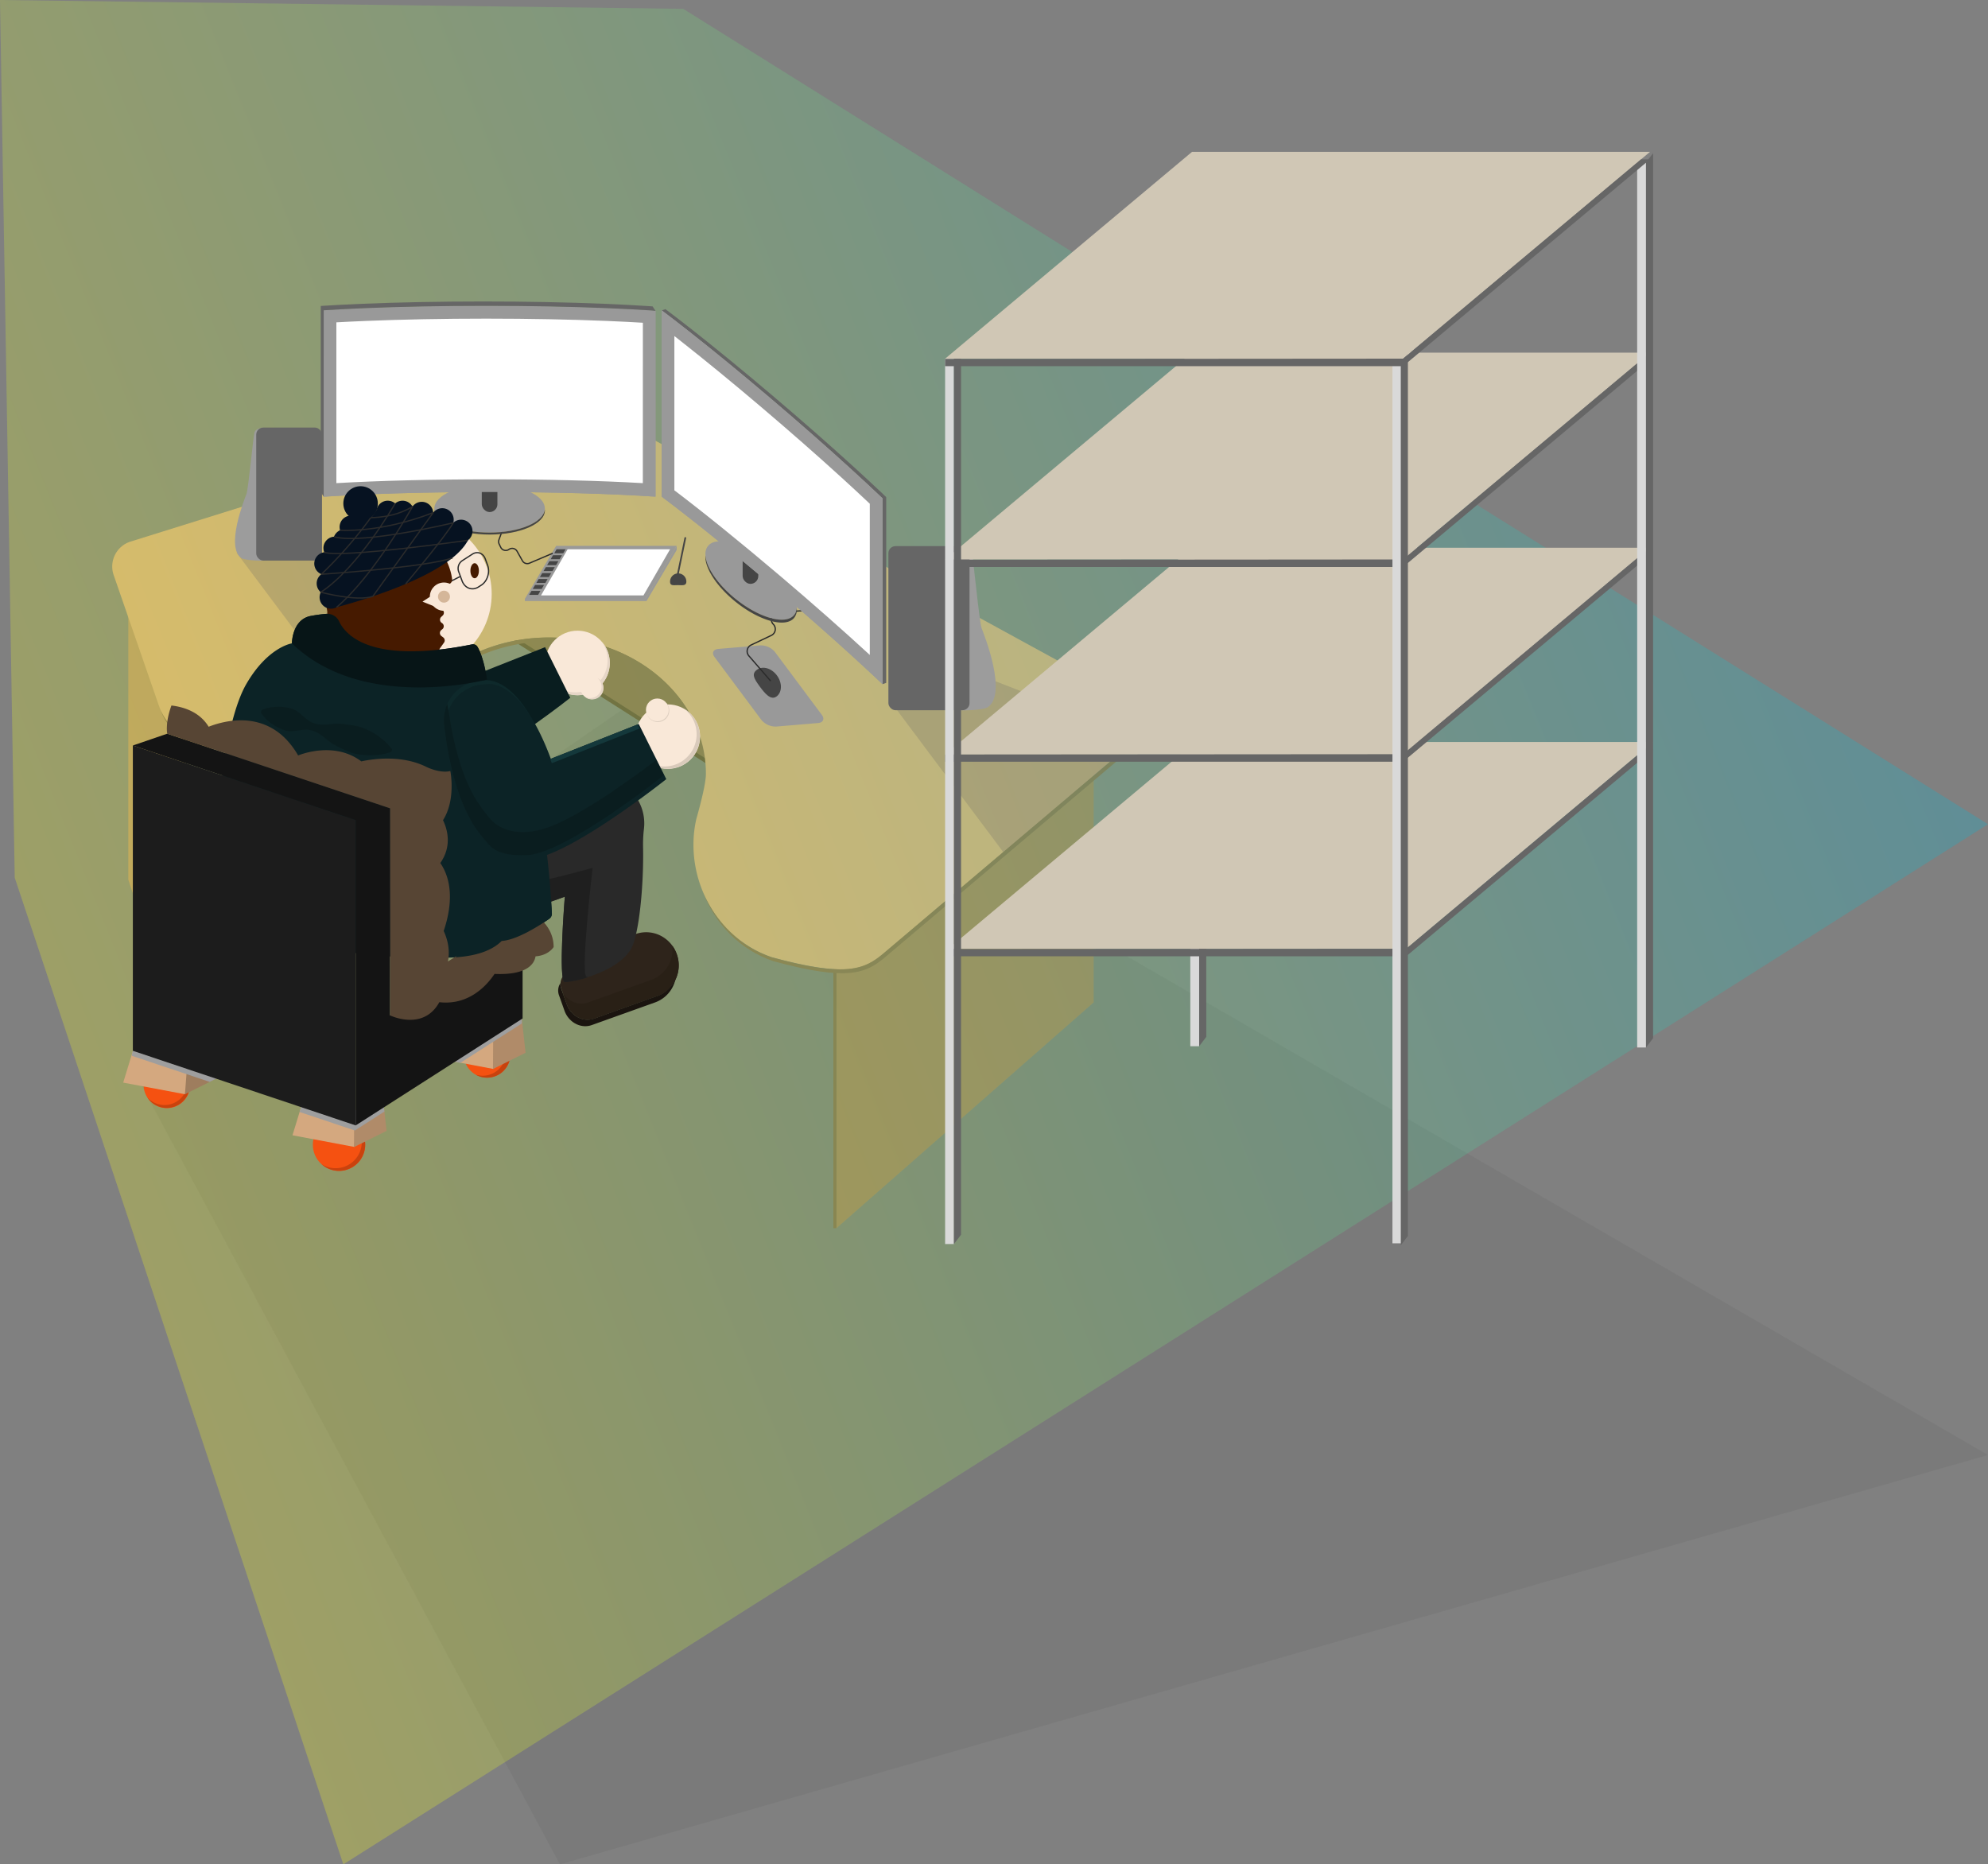 <svg xmlns="http://www.w3.org/2000/svg" xmlns:xlink="http://www.w3.org/1999/xlink" viewBox="0 0 1567.74 1470.19"><rect x="0" y="0" width="1567.74" height="1470.19" fill="#808080" stroke="none"/><defs><style>.cls-1{isolation:isolate;}.cls-2{fill:#e3d3c5;}.cls-13,.cls-15,.cls-3{fill:#666;}.cls-3{opacity:0.2;}.cls-4{fill:#b5906d;}.cls-5{fill:#a17f60;}.cls-6{fill:#9e7e5e;}.cls-7{fill:#82674d;}.cls-8{fill:#614d3a;}.cls-9{fill:#856a50;}.cls-10{fill:#d4a87f;}.cls-11{fill:#856950;}.cls-12{opacity:0.25;fill:url(#Degradado_sin_nombre_4);}.cls-13{opacity:0.24;}.cls-14{fill:#9c9c9c;}.cls-16{fill:#d9d9d9;}.cls-17{fill:#d0c7b5;}.cls-18{fill:#999;}.cls-19{fill:#454545;}.cls-20{fill:#fff;}.cls-21{fill:none;stroke:#2b2b2b;stroke-linejoin:round;}.cls-22{fill:#f9e8d8;}.cls-23{fill:#461a00;}.cls-24{fill:#3b1600;}.cls-25{fill:#2e241b;}.cls-26{fill:#292016;}.cls-27{fill:#1a140f;}.cls-28{fill:#292929;}.cls-29{fill:#1f1f1f;}.cls-30{fill:#e6d6c7;}.cls-31{fill:#0c2326;}.cls-32{fill:#091d1f;}.cls-33{fill:#decfc0;}.cls-34{fill:#d9cabb;}.cls-35{fill:#14383b;}.cls-36{fill:#0e292b;}.cls-37{fill:#0a1d1f;}.cls-38{fill:#f55111;}.cls-39{fill:#c9430e;}.cls-40{fill:#9e7d5e;}.cls-41{fill:#c9420e;}.cls-42{fill:#b08b69;}.cls-43{fill:#c7420e;}.cls-44{mix-blend-mode:multiply;}.cls-45{fill:#9e9e9e;}.cls-46{fill:#1c1c1c;}.cls-47{fill:#141414;}.cls-48{fill:#574534;}.cls-49{fill:#061221;}.cls-50{fill:#071517;}.cls-51{fill:#d4b699;}</style><linearGradient id="Degradado_sin_nombre_4" x1="291.61" y1="90.18" x2="2004.24" y2="90.18" gradientTransform="matrix(-0.82, 0.33, -0.33, -0.82, 1667.71, 207.92)" gradientUnits="userSpaceOnUse"><stop offset="0" stop-color="#00b8d9"/><stop offset="1" stop-color="#fdff15"/></linearGradient></defs><g class="cls-1"><g id="Capa_2" data-name="Capa 2"><g id="gorro"><path class="cls-2" d="M387.21,475.58c-2.51,10.63-6,23.18-16.2,29-44.12,25.28-74.83-12.87-76.56-14.27-3-2.41-28.95-17.66-27-35.36a60.9,60.9,0,1,0,119.8,20.62Z"/><polyline class="cls-3" points="111.06 855.02 441.55 1470.19 1567.74 1147.36 519.1 540 308.55 685.16 111.06 855.02"/><polygon class="cls-4" points="142.45 569.35 101.18 444.33 101.18 693.62 142.45 818.64 142.45 569.35"/><polygon class="cls-5" points="105.05 444.33 105.05 456.06 142.45 569.35 142.45 819.29 146.32 818.64 146.32 569.35 105.05 444.33"/><polygon class="cls-6" points="862.45 541.24 659.61 719.23 659.61 968.52 862.45 790.53 862.45 541.24"/><polygon class="cls-7" points="659.61 719.3 860 543.46 860 540.53 657.16 718.52 657.16 968.52 659.61 968.52 659.61 719.3"/><polygon class="cls-8" points="401.01 489.83 391.29 496.74 582.29 618.26 585.83 607.42 401.01 489.83"/><polyline class="cls-9" points="392.59 493.9 583.6 615.43 603.18 555.41 422.58 472.61 392.59 493.9"/><path class="cls-10" d="M916.43,565.9,739.93,715.24l-8.26,7-33.24,28.13L697,751.59c-15.22,12.87-29.37,19.25-88.19,3.28-37.24-12.51-61.95-48.94-61.95-88.81a91.44,91.44,0,0,1,2.21-20c.83-2.93,1.62-5.82,2.36-8.61,0,0,0,0,0,0,3.09-11.71,5.26-21.89,5.26-27.3,0-59.34-55.47-107.44-123.89-107.44-34.29,0-65.32,12.09-87.76,31.61a235.3,235.3,0,0,1-105.36,43.13l-64.46,9.35a45.89,45.89,0,0,1-49.94-30.39L89.64,453.49A20.62,20.62,0,0,1,103,427.06l356-111.16Z"/><path class="cls-11" d="M432.74,502.73c-34.29,0-65.32,12.09-87.76,31.61a235.3,235.3,0,0,1-105.36,43.13l-64.46,9.35a45.87,45.87,0,0,1-48.37-26.46,45.88,45.88,0,0,0,49.59,29.45l64.46-9.35A235.3,235.3,0,0,0,346.2,537.33c22.44-19.52,53.47-31.61,87.76-31.61,53.31,0,98.75,29.2,116.23,70.17C533.68,533.36,487.34,502.73,432.74,502.73Z"/><path class="cls-11" d="M914.72,567.42,739.88,715.35l-8.26,7-33.24,28.13-1.45,1.23C681.71,764.57,667.57,771,608.74,755c-24.87-8.35-44.14-27.38-54.2-51,9.67,25,29.51,45.26,55.42,54,58.82,16,73,9.59,88.19-3.28l1.45-1.23,33.24-28.13,8.26-7L917.6,569Z"/><polygon class="cls-12" points="270.75 1470.19 11.61 692.13 0 0 538.84 6.97 1567.74 649.96 270.75 1470.19"/><polygon class="cls-13" points="380.98 462.15 253.16 438.45 186.58 435.87 273.99 552.67 380.98 462.15"/><path class="cls-14" d="M207.68,337.16s-6.12.48-7,3.84c-1,3.54-4.79,44.55-6.34,48.61s-16.77,42-3.87,50.52c2.13,1.78,20.37,2.95,21.73,1s7.69-66.83,6.92-69.92S207.68,337.16,207.68,337.16Z"/><rect class="cls-15" x="202.06" y="337.16" width="51.87" height="104.9" rx="5.61"/><polygon class="cls-13" points="898.14 581.38 759.48 527.23 703.74 555.1 791.15 671.9 898.14 581.38"/><path class="cls-14" d="M757.65,430.67s7.54.59,8.65,4.73c1.28,4.37,5.91,55,7.82,60s20.69,51.8,4.78,62.31c-2.63,2.2-25.13,3.64-26.8,1.25s-9.49-82.42-8.54-86.24S757.65,430.67,757.65,430.67Z"/><rect class="cls-15" x="700.59" y="430.67" width="63.98" height="129.4" rx="5.61" transform="translate(1465.16 990.73) rotate(-180)"/><rect class="cls-16" x="938.68" y="127.09" width="6.97" height="697.94"/><polygon class="cls-15" points="951.25 119.75 945.65 127.09 945.65 825.03 951.25 817.69 951.25 119.75"/><polygon class="cls-17" points="1303.64 585.11 942.48 585.11 747.76 748.22 1108.92 748.22 1303.64 585.11"/><polygon class="cls-15" points="1108.92 748.18 747.76 748.44 747.76 754.12 1108.92 754.12 1303.64 591.02 1296.55 591.02 1108.92 748.18"/><polygon class="cls-17" points="1301.19 431.95 940.03 431.95 745.31 595.06 1106.47 595.06 1301.19 431.95"/><polygon class="cls-15" points="1106.47 594.74 745.31 594.99 745.31 600.67 1106.47 600.67 1301.19 437.57 1294.1 437.57 1106.47 594.74"/><polygon class="cls-17" points="1301.19 278.1 940.03 278.1 745.31 441.2 1106.47 441.2 1301.19 278.1"/><polygon class="cls-15" points="1106.47 441.17 745.31 441.43 745.31 447.11 1106.47 447.11 1301.19 284 1294.1 284 1106.47 441.17"/><rect class="cls-16" x="745.31" y="283.08" width="6.97" height="697.94"/><rect class="cls-16" x="1098.09" y="282.51" width="6.97" height="697.94"/><polygon class="cls-15" points="757.88 275.74 752.28 283.08 752.28 981.02 757.88 973.68 757.88 275.74"/><rect class="cls-16" x="1291.07" y="128.09" width="6.97" height="697.94"/><polygon class="cls-15" points="1303.64 120.75 1298.04 128.09 1298.04 826.02 1303.64 818.68 1303.64 120.75"/><polygon class="cls-15" points="1110.27 276.73 1104.67 284.07 1104.67 982.01 1110.27 974.67 1110.27 276.73"/><polygon class="cls-17" points="1301.19 119.75 940.03 119.75 745.31 282.86 1106.47 282.86 1301.19 119.75"/><polygon class="cls-15" points="1106.47 282.82 745.31 283.08 745.31 288.76 1106.47 288.76 1301.19 125.66 1294.1 125.66 1106.47 282.82"/><polygon class="cls-18" points="533.62 430.42 438.6 430.42 413.9 472.27 508.92 472.27 533.62 430.42"/><polygon class="cls-19" points="446 433.16 438.93 433.16 437.09 436.28 444.16 436.28 446 433.16"/><polygon class="cls-19" points="443.17 437.85 436.1 437.85 434.26 440.97 441.33 440.97 443.17 437.85"/><polygon class="cls-19" points="440.34 442.54 433.27 442.54 431.43 445.66 438.5 445.66 440.34 442.54"/><polygon class="cls-19" points="437.51 447.23 430.44 447.23 428.6 450.35 435.67 450.35 437.51 447.23"/><polygon class="cls-19" points="434.68 451.92 427.61 451.92 425.77 455.03 432.84 455.03 434.68 451.92"/><polygon class="cls-19" points="431.85 456.61 424.78 456.61 422.94 459.72 430.01 459.72 431.85 456.61"/><polygon class="cls-19" points="429.02 461.3 421.95 461.3 420.11 464.41 427.18 464.41 429.02 461.3"/><polygon class="cls-19" points="426.19 465.98 419.12 465.98 417.28 469.1 424.35 469.1 426.19 465.98"/><polygon class="cls-20" points="528.42 433.16 447.64 433.16 426.65 469.53 507.43 469.53 528.42 433.16"/><polygon class="cls-18" points="533.62 430.42 508.93 472.25 413.9 472.25 413.9 473.96 509.85 473.96 533.62 433.74 533.62 430.42"/><path class="cls-19" d="M522.85,437.38h28.81a.67.67,0,0,1,.67.67v0a.67.67,0,0,1-.67.67H522.85a0,0,0,0,1,0,0v-1.33a0,0,0,0,1,0,0Z" transform="translate(-0.08 875.99) rotate(-78.34)"/><path class="cls-19" d="M534.66,452.2a.84.84,0,0,1,.58,1c-.1.48-.94.72-.94.72s-.68-.55-.58-1A.84.84,0,0,1,534.66,452.2Z"/><rect class="cls-19" x="534.27" y="451.74" width="0.72" height="1.38" transform="translate(-16.52 884.57) rotate(-78.34)"/><path class="cls-19" d="M541.26,458.6c0,3.55-3.17,2.83-6.72,2.83s-6.12.72-6.12-2.83a6.42,6.42,0,1,1,12.84,0Z"/><path class="cls-21" d="M435.89,436.28l-18.36,7.83a4.4,4.4,0,0,1-5.56-1.9l-4.22-7.52a4.4,4.4,0,0,0-6.38-1.44h0a4.4,4.4,0,0,1-6.52-1.7L393.63,429a4.43,4.43,0,0,1-.15-3.41L398.13,413"/><path class="cls-18" d="M600.47,567.77l-37-49.64c-2.38-3.2-1-6.07,3-6.41l33-2.78a14.58,14.58,0,0,1,11.65,5.18l37,49.64c2.39,3.2,1,6.07-3,6.41l-33,2.78A14.61,14.61,0,0,1,600.47,567.77Z"/><path class="cls-19" d="M612.33,549.26c-4.5,3.27-9.25-2.47-13.49-8.31s-6.37-9.57-1.87-12.83,11.58-1.19,15.82,4.65S616.82,546,612.33,549.26Z"/><path class="cls-21" d="M607.74,537l-17.2-19.83a5.48,5.48,0,0,1,1.8-8.55l15.93-7.55a5.49,5.49,0,0,0,1.57-8.79h0a5.48,5.48,0,0,1,3.52-9.31l47-3.39a5.49,5.49,0,0,0,5-6.57l-6.75-33"/><path class="cls-18" d="M516.94,245.13V391.65C482.45,389.36,436.52,388,386.1,388s-96.35,1.4-130.84,3.69V244.78c10-.64,20.9-1.21,32.56-1.69,28.21-1.16,60.82-1.83,95.57-1.83s67.3.66,95.49,1.83c12.58.52,24.28,1.13,34.91,1.83Z"/><ellipse class="cls-18" cx="386.1" cy="400.95" rx="43.56" ry="19.05"/><path class="cls-19" d="M386.1,420c-23.47,0-42.59-8.12-43.52-18.28,0,.26,0,.51,0,.77,0,10.52,19.5,19.05,43.56,19.05s43.56-8.53,43.56-19.05c0-.26,0-.51-.05-.77C428.69,411.9,409.56,420,386.1,420Z"/><rect class="cls-19" x="379.93" y="368.47" width="12.33" height="35.33" rx="6.16"/><path class="cls-18" d="M516.94,245.13V391.65C482.45,389.36,436.52,388,386.1,388s-96.35,1.4-130.84,3.69V244.78c10-.64,20.9-1.21,32.56-1.69,28.21-1.16,60.82-1.83,95.57-1.83s67.3.66,95.49,1.83c12.58.52,24.28,1.13,34.91,1.83Z"/><path class="cls-20" d="M506.94,381C472.57,379,430.16,378,386.1,378S299.63,379,265.26,381V254.2c7.33-.41,15-.79,23-1.11,29-1.2,61.88-1.83,95.16-1.83,33.48,0,66.36.63,95.07,1.82,10.17.43,19.72.9,28.48,1.43Z"/><path class="cls-15" d="M696.78,390c-7.08-6.71-14.86-13.93-23.23-21.56-18.76-17.1-40.44-36.17-63.54-55.79s-44.82-37.39-63.59-52.18c-7.76-6.1-15-11.7-21.67-16.7l-2.94,1c5.84,4.43,15,11.47,21.67,16.7C562.25,276.25,584,294,607.07,313.65s44.78,38.69,63.54,55.79c8.37,7.63,16.16,14.85,23.23,21.55l2.09,2V539.51l2.94-1V392Z"/><ellipse class="cls-18" cx="592.31" cy="457.73" rx="19.05" ry="43.56" transform="translate(-135.06 634.62) rotate(-51.36)"/><path class="cls-19" d="M626.33,484.9c-6.56,8.22-27.12,2.7-45.91-12.32-14.27-11.4-23.41-25-24.11-34.48-.77,9.48,8.67,24.4,24.11,36.74,18.79,15,39.35,20.54,45.91,12.32a10.55,10.55,0,0,0,2-7.59A9.53,9.53,0,0,1,626.33,484.9Z"/><rect class="cls-19" x="585.66" y="425.08" width="12.33" height="35.33" rx="6.16" transform="translate(1183.65 885.5) rotate(-180)"/><path class="cls-18" d="M695.93,393V539.51c-22.95-21.78-53.52-49.13-87.06-77.62s-64.11-53.05-87.06-70.25V244.77c6.64,5,13.9,10.6,21.66,16.71,18.77,14.78,40.47,32.54,63.59,52.17s44.78,38.69,63.54,55.79c8.37,7.63,16.16,14.85,23.23,21.56Z"/><path class="cls-18" d="M695.93,393V539.51c-22.95-21.78-53.52-49.13-87.06-77.62s-64.11-53.05-87.06-70.25V244.77c6.64,5,13.9,10.6,21.66,16.71,18.77,14.78,40.47,32.54,63.59,52.17s44.78,38.69,63.54,55.79c8.37,7.63,16.16,14.85,23.23,21.56Z"/><path class="cls-20" d="M685.93,516.49c-20.9-19.23-45.33-40.78-70.59-62.23-30.67-26-60.12-49.88-83.53-67.61V265c1.8,1.41,3.63,2.84,5.47,4.3,19.28,15.17,41.17,33.13,63.31,51.94s44.17,38.14,63.27,55.55c8,7.28,15.41,14.16,22.07,20.46Z"/><path class="cls-15" d="M255.27,244.68c10-.64,20.9-1.21,32.56-1.69,28.21-1.16,60.82-1.83,95.57-1.83s67.3.66,95.49,1.83c12.58.52,24.28,1.13,34.91,1.83.28,0,2.86.3,3.14.31l-2.31-3.52-3.15-.21c-10.63-.7-22.33-1.31-34.91-1.83-28.19-1.17-60.77-1.83-95.49-1.83s-67.36.67-95.57,1.83c-11.66.48-22.57,1.05-32.56,1.69V388.13l2.31,3.52Z"/><circle class="cls-22" cx="326.85" cy="468.37" r="60.9"/><ellipse class="cls-23" cx="374.31" cy="450.06" rx="3.35" ry="5.94"/><path class="cls-21" d="M379.58,461.42l-2.15,1.39c-5,3.25-10.89,1.09-13.07-4.83l-1.27-3.46-1.4-3.8a7.42,7.42,0,0,1,2.63-8.45L372.5,437c3.94-2.54,8.51-.85,10.21,3.77l1.8,4.87C386.58,451.26,384.37,458.32,379.58,461.42Z"/><line class="cls-21" x1="335.87" y1="468.37" x2="363.09" y2="454.52"/><path class="cls-24" d="M346.58,511.48c-2.24-.12-71-6.19-83-57.17-5.53,6.35-7.41,15.19-6.23,24,5.52,29.56,66.94,46.45,69.19,46.58S348.83,511.6,346.58,511.48Z"/><path class="cls-25" d="M533.7,752.41c4.82,13.47-2,28.2-15.15,32.92l-50,17.89c-8.55,3.06-18.2-2-21.53-11.35l-4.36-12.19c-1.91-5.35.51-11.11,5.42-12.86l10.48-3.75a99,99,0,0,0,34-21.25,24.83,24.83,0,0,1,8.61-5.23,25.14,25.14,0,0,1,22.82,3.08A26.05,26.05,0,0,1,533.7,752.41Z"/><path class="cls-26" d="M533.7,752.41a26.56,26.56,0,0,0-3.51-6.63,25.48,25.48,0,0,1-16.55,26.9l-50,17.9c-7.46,2.66-15.73-.85-19.94-8l3.31,9.26c3.33,9.33,13,14.41,21.53,11.35l50-17.89C531.73,780.61,538.52,765.88,533.7,752.41Z"/><path class="cls-27" d="M518.49,785.32l-50,17.9c-8.56,3.06-18.2-2-21.54-11.35l-4.36-12.19a11.13,11.13,0,0,1-.62-4.41,10.54,10.54,0,0,0-1.14,9.57L445.15,797c3.33,9.33,13,14.41,21.53,11.35l50-17.89a25.22,25.22,0,0,0,16-18.23A25,25,0,0,1,518.49,785.32Z"/><path class="cls-28" d="M507.9,645.76a36.38,36.38,0,0,0-67.24-15.5l-47.89-2.13s10.07,89.81,14.71,90.58,37.94-11.61,37.94-11.61-5.42,67.35,0,67.35,40.26-7,51.87-25.55c6.67-10.66,10.52-51.16,9.82-81.54a106.09,106.09,0,0,1,.75-14.14A36.42,36.42,0,0,0,507.9,645.76Z"/><path class="cls-29" d="M462.71,770.32c-5.42,0,4.64-85.93,4.64-85.93s-42.83,11.87-47.48,11.09c-3.07-.51-8.52-40-11.85-66.67l-15.25-.68s10.07,89.81,14.71,90.58,37.94-11.61,37.94-11.61-5.42,67.35,0,67.35S467.22,770.32,462.71,770.32Z"/><circle class="cls-22" cx="455.43" cy="522.77" r="25.43"/><path class="cls-30" d="M474.8,506.3a25.43,25.43,0,0,1-40.41,30.75A25.43,25.43,0,1,0,474.8,506.3Z"/><circle class="cls-22" cx="466.74" cy="542.39" r="8.98"/><path class="cls-30" d="M471.09,534.54a9,9,0,0,1-9.86,14.94,9,9,0,1,0,9.86-14.94Z"/><path class="cls-31" d="M218.2,512.63c-6.82,4.41-15.65,12.42-24,26.85-17,29.42-27.87,111.87-14.32,161.42S307.23,757,356,755.1c21.7-.86,33.36-6.78,39.62-13.08,12.46-.77,31.09-13,37.48-17.45a4.93,4.93,0,0,0,2.12-4.31c-4.45-84-20.51-151.61-51.22-184.39-2.45-16.52-6.8-25.3-8.11-26.59a4.21,4.21,0,0,0-3.78-1.11c-78.84,15.88-99.51-6.9-104.85-18.26a10.17,10.17,0,0,0-10-5.84,117.68,117.68,0,0,0-12,1.61c-15.1,2.71-15.1,21.67-15.1,21.67S225.27,508.06,218.2,512.63Z"/><path class="cls-32" d="M429.85,510.34l-58.66,23.2c.12,20-.11,46.22-.38,68.44,32.49-14.78,78.92-51.73,78.92-51.73Z"/><circle class="cls-22" cx="526.65" cy="580.9" r="25.43"/><path class="cls-33" d="M525.65,554.57a25.4,25.4,0,0,0-15.85,5.31,9,9,0,1,0,15.85-5.31Z"/><circle class="cls-22" cx="518.37" cy="559.81" r="8.98"/><path class="cls-34" d="M542.52,561a25,25,0,0,0-3-2.08l.19.15A25.43,25.43,0,0,1,511,600.91,25.43,25.43,0,0,0,542.52,561Z"/><path class="cls-31" d="M503.74,570.94l-69.36,27.43c-24.34-65.52-50.84-58.79-51.31-58.66h0a31.23,31.23,0,0,0-31.22,31.23c0,.72,0,1.43.08,2.13l-.08.09c8.61,74.84,34.06,93.42,34.06,93.42s1.21,11.36,31.14,10.84,108.39-63,108.39-63Z"/><path class="cls-35" d="M435.15,601.85l69.15-27.34-1.59-3.19-68.82,27.22C434.31,599.62,434.73,600.72,435.15,601.85Z"/><path class="cls-36" d="M386,667c-.06-.25-.08-.39-.08-.39s-.23-.17-.65-.53C385.45,666.34,385.69,666.65,386,667Z"/><path class="cls-36" d="M373.19,650c-7.68-13.73-16.84-37.51-21.36-76.8l.08-.09c0-.7-.08-1.41-.08-2.13a31.23,31.23,0,0,1,31.22-31.23h0c.38-.1,17.55-4.46,36.9,27.78-20.08-35.62-38.32-31-38.71-30.88h0A31.23,31.23,0,0,0,350,567.84c0,.72,0,1.43.08,2.14l-.08.08C354.9,612.49,365.19,636.83,373.19,650Z"/><path class="cls-37" d="M417.82,655.85c-1.37.15-2.76.25-4.16.3-8.55.29-17.44-1.86-24-7.37-3.41-2.87-6-6.5-8.63-10.09A105.55,105.55,0,0,1,373.81,628a149.88,149.88,0,0,1-12.67-31.8c-1.78-6.25-3.28-12.58-4.55-19q-1.06-5.38-1.94-10.82c-.3-1.93-.6-3.86-.87-5.79-.18-1.25-1.34-5-.8-6a31.14,31.14,0,0,0-3,13.26c0,.72,0,1.43.08,2.14l-.08.08c1.93,16.82,5,33.6,10,49.76a138.64,138.64,0,0,0,12.4,28.94c3.57,6,8.12,11.43,12.7,16.75,7.5,8.71,19.37,9,30.06,8.81,29.93-.51,108.38-63,108.38-63l-6-12q-14,10.68-28.56,20.7A419.33,419.33,0,0,1,452.54,643C441.56,648.94,430.31,654.46,417.82,655.85Z"/><path class="cls-37" d="M309.19,590.92a39.81,39.81,0,0,0-5.25-5.87,53.72,53.72,0,0,0-5.65-4.56A55.08,55.08,0,0,0,286.22,574c-4.2-1.61-8.72-2.14-13.23-2.7a46.51,46.51,0,0,0-6.84-.6,67.94,67.94,0,0,0-7.17.51,33.22,33.22,0,0,1-7,.07,20.45,20.45,0,0,1-6.47-1.8c-4.12-1.87-7.49-6.21-11.41-8.75a17.68,17.68,0,0,0-6.27-2.47,40.6,40.6,0,0,0-6.75-.88,37,37,0,0,0-7.14.39,28.88,28.88,0,0,0-7.68,2.2l-.57,1.9a28.79,28.79,0,0,0,5.19,6.08,37,37,0,0,0,5.74,4.26,40.59,40.59,0,0,0,6.11,3,17.73,17.73,0,0,0,6.6,1.4c4.67,0,9.88-1.72,14.34-1a20.63,20.63,0,0,1,6.39,2.07,32.91,32.91,0,0,1,5.83,4c1.89,1.52,3.75,3.1,5.71,4.38a46.5,46.5,0,0,0,6,3.27c4.07,2,8.13,4.07,12.52,5a55,55,0,0,0,13.66,1.23,53.5,53.5,0,0,0,7.23-.69,38.94,38.94,0,0,0,7.62-2Z"/><circle class="cls-38" cx="131.58" cy="855.54" r="18.32"/><path class="cls-39" d="M145.09,843.19a18.3,18.3,0,0,1-28.95,22.19,18.31,18.31,0,1,0,29-22.19Z"/><polygon class="cls-40" points="145.96 834.29 168.46 823.07 171.5 850.1 145.79 862.92 145.96 834.29"/><polygon class="cls-10" points="147.97 834.93 105.36 826.91 97.16 853.72 145.85 862.89 147.97 834.93"/><circle class="cls-38" cx="267.36" cy="902.71" r="20.65"/><path class="cls-41" d="M278.65,885.43a20.63,20.63,0,0,1-25.28,32.43,20.63,20.63,0,1,0,25.28-32.43Z"/><polygon class="cls-10" points="281.46 876.47 238.85 868.45 230.65 895.26 279.34 904.43 281.46 876.47"/><polygon class="cls-42" points="279.33 875.96 301.83 864.73 304.87 891.77 279.15 904.59 279.33 875.96"/><circle class="cls-38" cx="384.12" cy="831.51" r="18.32"/><path class="cls-43" d="M389.74,814.07A18.32,18.32,0,0,1,375,847.4a18.32,18.32,0,1,0,14.72-33.33Z"/><polygon class="cls-10" points="391.2 815 348.6 806.98 340.4 833.79 389.09 842.96 391.2 815"/><polygon class="cls-42" points="388.94 814.36 411.44 803.14 414.48 830.17 388.77 843 388.94 814.36"/><g class="cls-44"><polygon class="cls-45" points="411.48 803.49 411.44 803.14 388.94 814.36 388.94 814.58 348.6 806.98 340.4 833.79 363.16 838.08 411.48 807.1 411.48 803.49"/><polygon class="cls-45" points="301.83 864.73 279.33 875.96 279.33 876.07 238.85 868.45 236.27 876.89 279.87 891.48 279.87 891.48 279.88 891.48 280.39 891.14 303.16 876.55 301.83 864.73"/><polygon class="cls-45" points="171.5 850.1 168.46 823.07 145.96 834.29 145.96 834.55 105.36 826.91 104.13 830.93 104.13 832.64 165.38 853.15 171.5 850.1"/></g><polygon class="cls-46" points="280.52 646.71 104.77 587.87 104.77 828.64 280.52 887.48 280.52 646.71"/><path class="cls-47" d="M412.13,745,307.61,800.82V637.42h0L131.87,578.58h0l-27.08,9.29s0,0,0,0l175.72,58.83h0V887.48h0l.51-.34,131.1-84Z"/><path class="cls-48" d="M225.47,582.81c-21.11-21.57-48.6-14.53-60.93-9.72-4.13-6.84-12.49-14.71-29.33-16.75-5.08,13.72-3.34,22.24-3.34,22.24l175.74,58.84.15,163.37s26.08,12.56,38.69-10.48C370.16,793,384.34,776.51,390,768c24.69,1.11,31.23-7.23,32.33-13.85,10.45-.76,14.26-7.34,14.26-7.34,0-20.13-20.17-28.62-20.17-28.62l-63.17,40c1.82-9.17-.37-17.57-3.35-24.05,9.64-28.55,3.07-45.33-2.68-53.56,9.09-13,5.95-25.82,2.15-33.82,10.35-16.21,5.76-38.77,5.76-38.77s-6.58,2.33-18.58-3.07c-19.36-9.8-42.14-6.55-51.63-4.52-22-16.62-49.81-4.65-49.81-4.65A65.26,65.26,0,0,0,225.47,582.81Z"/><path class="cls-31" d="M430.06,679.55c-11.63,20.86-27.6,20.69-47.38,36.35q-8.93,7.54-17.62,15.1a71.19,71.19,0,0,1-5.63,23.91c19.51-1.32,30.27-6.93,36.19-12.89,12.46-.77,31.09-13,37.48-17.45a4.93,4.93,0,0,0,2.12-4.31C434.13,699.65,432.6,697.92,430.06,679.55Z"/><path class="cls-23" d="M337.31,423c2.16,2.6,16.77,14.52,19.22,33.67a3.66,3.66,0,0,1-1.58,3.52L333.2,474.45l15,6a3,3,0,0,1,.86,5l-1.07,1a3,3,0,0,0,.48,4.82h0a3,3,0,0,1,.34,4.93l-.77.62a3,3,0,0,0,.12,4.78l1.31,1a3,3,0,0,1,.66,4.19L345,513.94s-15.15,19.59-17.39,19.47-63.67-17-69.19-46.57c-1.6-11.94,2.39-23.93,13.49-29.72Z"/><path class="cls-49" d="M372.62,418.88a9,9,0,0,0-15.18-6.6,8.91,8.91,0,0,0,.34-2.43,9,9,0,0,0-16.18-5.51,9,9,0,0,0-16.29-4.88A9,9,0,0,0,311.62,397a9,9,0,0,0-14.46,4.23,9,9,0,0,0-16.28,5.38,8,8,0,0,0,.06,1,9,9,0,0,0-13.13,8,9.28,9.28,0,0,0,.36,2.54,9.06,9.06,0,0,0-4.77,5.07,9,9,0,0,0-7.7,12.3,9,9,0,0,0-2.23,17.27,9,9,0,0,0-.5,14.22,9,9,0,0,0,12.46,11.85c18.32-4.83,89.24-25.1,103.63-52.85A9,9,0,0,0,372.62,418.88Z"/><path class="cls-21" d="M297.16,401.25s-15.38,24.37-43.69,51.59c0,0,82.54-5.41,103.37-12.9"/><path class="cls-21" d="M311.62,397s-28.91,50.65-58.65,70c0,0,28.69,7.64,41.07,3.26l47.56-66c-42.26,16.41-73.43,13.86-73.43,13.86"/><path class="cls-21" d="M369.06,426.06s-99.46,14.18-113.36,9.51"/><path class="cls-21" d="M319.77,460.63s31.18-37,37.67-48.35c0,0-71.66,17.29-94,11"/><path class="cls-21" d="M280.94,407.62s24.9,3.95,44.37-8.16c0,0-30.06,54.1-59.88,79.45"/><circle class="cls-49" cx="284.35" cy="397.02" r="13.6"/><path class="cls-50" d="M384.08,535.87s-97.67,26.07-153.8-28.51c0,0,0-19,15.09-21.68a118.41,118.41,0,0,1,12-1.61,10.16,10.16,0,0,1,10,5.85c5.34,11.35,26,34.13,104.85,18.25a4.18,4.18,0,0,1,3.78,1.12C377.29,510.58,381.63,519.36,384.08,535.87Z"/><circle class="cls-22" cx="350.12" cy="470.51" r="11.15"/><circle class="cls-51" cx="350.12" cy="470.51" r="4.72"/></g></g></g></svg>